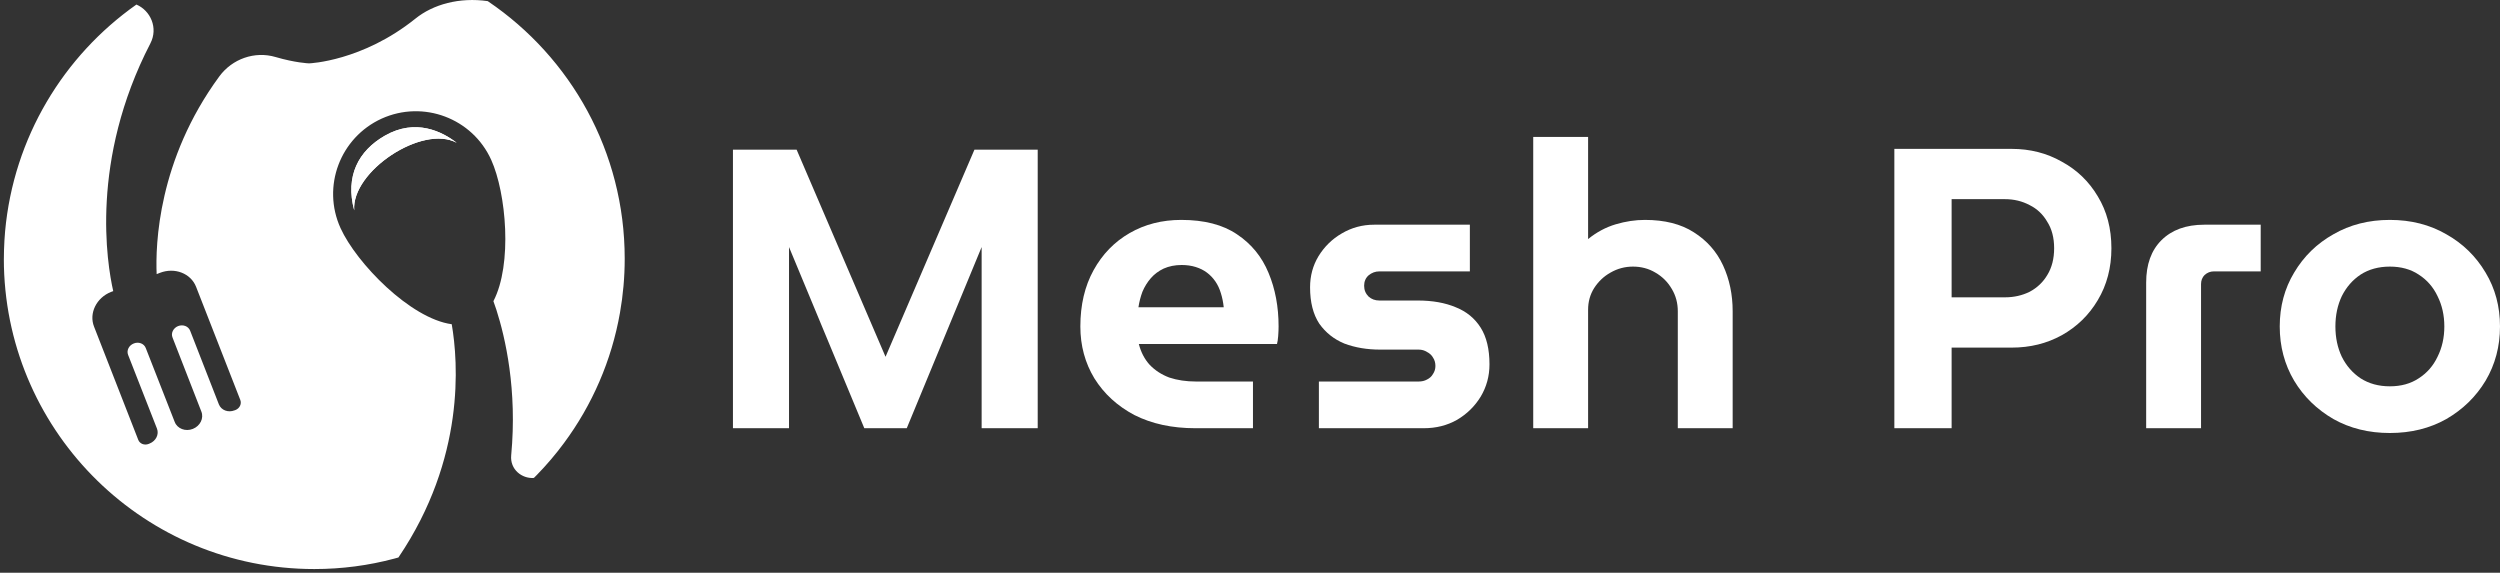 <svg width="323" height="74" viewBox="0 0 323 74" fill="none" xmlns="http://www.w3.org/2000/svg">
<rect x="0" y="0" width="323" height="74" fill="#333333" stroke="none"/>
<g clip-path="url(#clip0_524_7264)">
<path d="M45.764 27.175C44.578 22.741 46.32 19.494 49.697 17.547C53.726 15.222 57.194 17.045 59.007 18.453C54.589 16.036 45.381 22.148 45.764 27.175Z" fill="white"/>
<path d="M80.712 33.416C80.712 35.8 80.502 38.136 80.102 40.401C79.013 46.621 76.488 52.349 72.88 57.225C71.806 58.682 70.63 60.063 69.368 61.357C69.239 61.492 69.109 61.627 68.975 61.751C67.443 61.864 65.878 60.667 66.046 58.833C66.844 50.343 65.285 43.627 64.136 40.035C63.996 39.619 63.872 39.242 63.748 38.913C66.229 34.134 65.404 24.942 63.462 20.649C61.029 15.276 54.697 12.892 49.313 15.325C43.941 17.774 41.557 24.095 43.995 29.468C46.05 33.993 53.014 41.162 58.364 41.89C59.206 46.788 60.134 59.205 51.509 71.978C51.498 71.994 51.487 72.01 51.476 72.027C51.293 72.081 51.11 72.129 50.926 72.178C47.636 73.057 44.173 73.521 40.607 73.521C18.799 73.521 1.059 56.12 0.508 34.452C0.503 34.155 0.498 33.853 0.498 33.556C0.498 33.13 0.503 32.704 0.519 32.283C0.53 31.873 0.551 31.464 0.573 31.059C0.595 30.665 0.627 30.271 0.659 29.883C1.76 17.774 8.206 7.218 17.624 0.588C19.436 1.36 20.472 3.604 19.425 5.615C11.62 20.713 13.815 34.026 14.63 37.613L14.366 37.71C12.461 38.449 11.464 40.477 12.154 42.209L17.866 56.837C18.061 57.333 18.659 57.571 19.204 57.355L19.323 57.306C20.148 56.983 20.569 56.125 20.283 55.381L16.55 45.849C16.324 45.278 16.653 44.614 17.294 44.371C17.915 44.123 18.611 44.388 18.832 44.965L22.575 54.523C22.91 55.381 23.962 55.796 24.916 55.413C25.86 55.041 26.367 54.038 26.011 53.164L22.289 43.605C22.057 43.034 22.392 42.376 23.012 42.128C23.654 41.885 24.339 42.149 24.566 42.726L28.282 52.252C28.579 52.996 29.474 53.342 30.299 53.018L30.424 52.975C30.963 52.759 31.243 52.187 31.049 51.68L25.337 37.063C24.657 35.315 22.564 34.506 20.65 35.256L20.24 35.417C20.078 31.636 20.396 20.686 28.336 9.871C29.997 7.606 32.91 6.57 35.607 7.369C38.164 8.118 39.863 8.183 39.863 8.183H39.987C39.987 8.183 46.8 7.924 53.666 2.411C55.964 0.556 59.368 -0.377 63.014 0.146C63.036 0.162 63.063 0.178 63.084 0.194C73.721 7.406 80.712 19.591 80.712 33.416Z" fill="white"/>
<path d="M59.007 18.453C54.589 16.036 45.381 22.148 45.764 27.175C44.578 22.741 46.32 19.494 49.697 17.547C53.726 15.222 57.194 17.045 59.007 18.453Z" fill="white"/>
</g>
<path d="M134.072 19.338V55.326H126.828V31.918L117.153 55.326H111.668L101.941 31.918V55.326H94.697V19.338H102.924L114.411 46.097L125.897 19.338H134.072Z" fill="white"/>
<path d="M154.432 55.326C151.431 55.326 148.809 54.758 146.567 53.624C144.36 52.456 142.635 50.874 141.393 48.881C140.186 46.887 139.582 44.653 139.582 42.178C139.582 39.394 140.151 36.971 141.29 34.909C142.428 32.846 143.98 31.248 145.946 30.114C147.913 28.98 150.137 28.412 152.621 28.412C155.588 28.412 157.985 29.031 159.813 30.268C161.676 31.506 163.038 33.173 163.901 35.27C164.763 37.332 165.194 39.635 165.194 42.178C165.194 42.522 165.177 42.934 165.142 43.416C165.108 43.862 165.056 44.206 164.987 44.447H147.137C147.412 45.512 147.878 46.406 148.534 47.128C149.223 47.85 150.068 48.4 151.069 48.778C152.104 49.121 153.259 49.293 154.535 49.293H161.883V55.326H154.432ZM147.085 39.703H158.106C158.037 39.05 157.916 38.449 157.743 37.899C157.571 37.315 157.329 36.799 157.019 36.352C156.709 35.905 156.346 35.527 155.932 35.218C155.519 34.909 155.036 34.668 154.484 34.496C153.932 34.324 153.328 34.238 152.673 34.238C151.81 34.238 151.034 34.393 150.344 34.702C149.689 35.012 149.137 35.424 148.689 35.94C148.24 36.455 147.878 37.04 147.602 37.693C147.361 38.346 147.188 39.016 147.085 39.703Z" fill="white"/>
<path d="M170.4 55.326V49.293H183.283C183.697 49.293 184.059 49.207 184.37 49.035C184.715 48.864 184.973 48.623 185.146 48.314C185.353 48.004 185.456 47.661 185.456 47.283C185.456 46.87 185.353 46.509 185.146 46.2C184.973 45.891 184.715 45.65 184.37 45.478C184.059 45.272 183.697 45.169 183.283 45.169H178.316C176.626 45.169 175.091 44.911 173.711 44.395C172.366 43.845 171.279 42.986 170.451 41.817C169.658 40.614 169.261 39.05 169.261 37.126C169.261 35.648 169.623 34.307 170.348 33.104C171.107 31.867 172.107 30.887 173.349 30.165C174.625 29.409 176.022 29.031 177.54 29.031H189.906V35.063H178.212C177.695 35.063 177.229 35.235 176.815 35.579C176.436 35.923 176.246 36.369 176.246 36.919C176.246 37.469 176.436 37.933 176.815 38.312C177.195 38.655 177.661 38.827 178.212 38.827H183.18C185.077 38.827 186.715 39.119 188.095 39.703C189.475 40.254 190.544 41.13 191.303 42.333C192.062 43.536 192.441 45.117 192.441 47.076C192.441 48.589 192.062 49.981 191.303 51.252C190.544 52.49 189.526 53.487 188.25 54.243C186.974 54.965 185.542 55.326 183.956 55.326H170.4Z" fill="white"/>
<path d="M198.093 55.326V17.688H205.182V30.887C206.286 29.993 207.476 29.358 208.752 28.979C210.028 28.601 211.287 28.412 212.529 28.412C215.082 28.412 217.186 28.945 218.841 30.011C220.532 31.076 221.791 32.503 222.619 34.29C223.446 36.077 223.86 38.054 223.86 40.219V55.326H216.772V40.219C216.772 39.154 216.513 38.191 215.996 37.332C215.478 36.438 214.771 35.734 213.874 35.218C213.012 34.702 212.046 34.445 210.977 34.445C209.942 34.445 208.976 34.702 208.079 35.218C207.217 35.699 206.51 36.369 205.958 37.229C205.441 38.054 205.182 38.982 205.182 40.013V55.326H198.093Z" fill="white"/>
<path d="M244.75 55.326V19.235H259.91C262.291 19.235 264.446 19.785 266.378 20.885C268.344 21.95 269.896 23.446 271.035 25.37C272.208 27.295 272.794 29.529 272.794 32.073C272.794 34.582 272.208 36.816 271.035 38.776C269.896 40.7 268.344 42.213 266.378 43.313C264.446 44.378 262.291 44.911 259.91 44.911H252.149V55.326H244.75ZM252.149 38.415H259.031C260.204 38.415 261.273 38.174 262.239 37.693C263.205 37.177 263.964 36.455 264.515 35.527C265.102 34.565 265.395 33.413 265.395 32.073C265.395 30.732 265.102 29.598 264.515 28.67C263.964 27.708 263.205 26.986 262.239 26.505C261.273 25.989 260.204 25.731 259.031 25.731H252.149V38.415Z" fill="white"/>
<path d="M277.285 55.326V36.507C277.285 34.17 277.941 32.348 279.251 31.042C280.597 29.701 282.442 29.031 284.788 29.031H292.083V35.063H286.029C285.581 35.063 285.184 35.218 284.839 35.527C284.529 35.837 284.374 36.232 284.374 36.713V55.326H277.285Z" fill="white"/>
<path d="M308.771 55.944C306.046 55.944 303.614 55.343 301.476 54.14C299.337 52.902 297.647 51.252 296.405 49.19C295.163 47.093 294.542 44.756 294.542 42.178C294.542 39.6 295.163 37.28 296.405 35.218C297.647 33.121 299.337 31.471 301.476 30.268C303.614 29.031 306.046 28.412 308.771 28.412C311.496 28.412 313.928 29.031 316.066 30.268C318.205 31.471 319.895 33.121 321.137 35.218C322.379 37.28 323 39.6 323 42.178C323 44.756 322.379 47.093 321.137 49.19C319.895 51.252 318.205 52.902 316.066 54.14C313.928 55.343 311.496 55.944 308.771 55.944ZM308.771 49.912C310.22 49.912 311.462 49.568 312.496 48.881C313.566 48.193 314.376 47.265 314.928 46.097C315.515 44.928 315.808 43.622 315.808 42.178C315.808 40.735 315.515 39.429 314.928 38.26C314.376 37.091 313.566 36.163 312.496 35.476C311.462 34.788 310.22 34.445 308.771 34.445C307.322 34.445 306.063 34.788 304.994 35.476C303.959 36.163 303.148 37.091 302.562 38.26C302.01 39.429 301.734 40.735 301.734 42.178C301.734 43.622 302.01 44.928 302.562 46.097C303.148 47.265 303.959 48.193 304.994 48.881C306.063 49.568 307.322 49.912 308.771 49.912Z" fill="white"/>
<defs>
<clipPath id="clip0_524_7264">
<rect width="80.214" height="73.52" fill="white" transform="translate(0.498)"/>
</clipPath>
</defs>
</svg>

